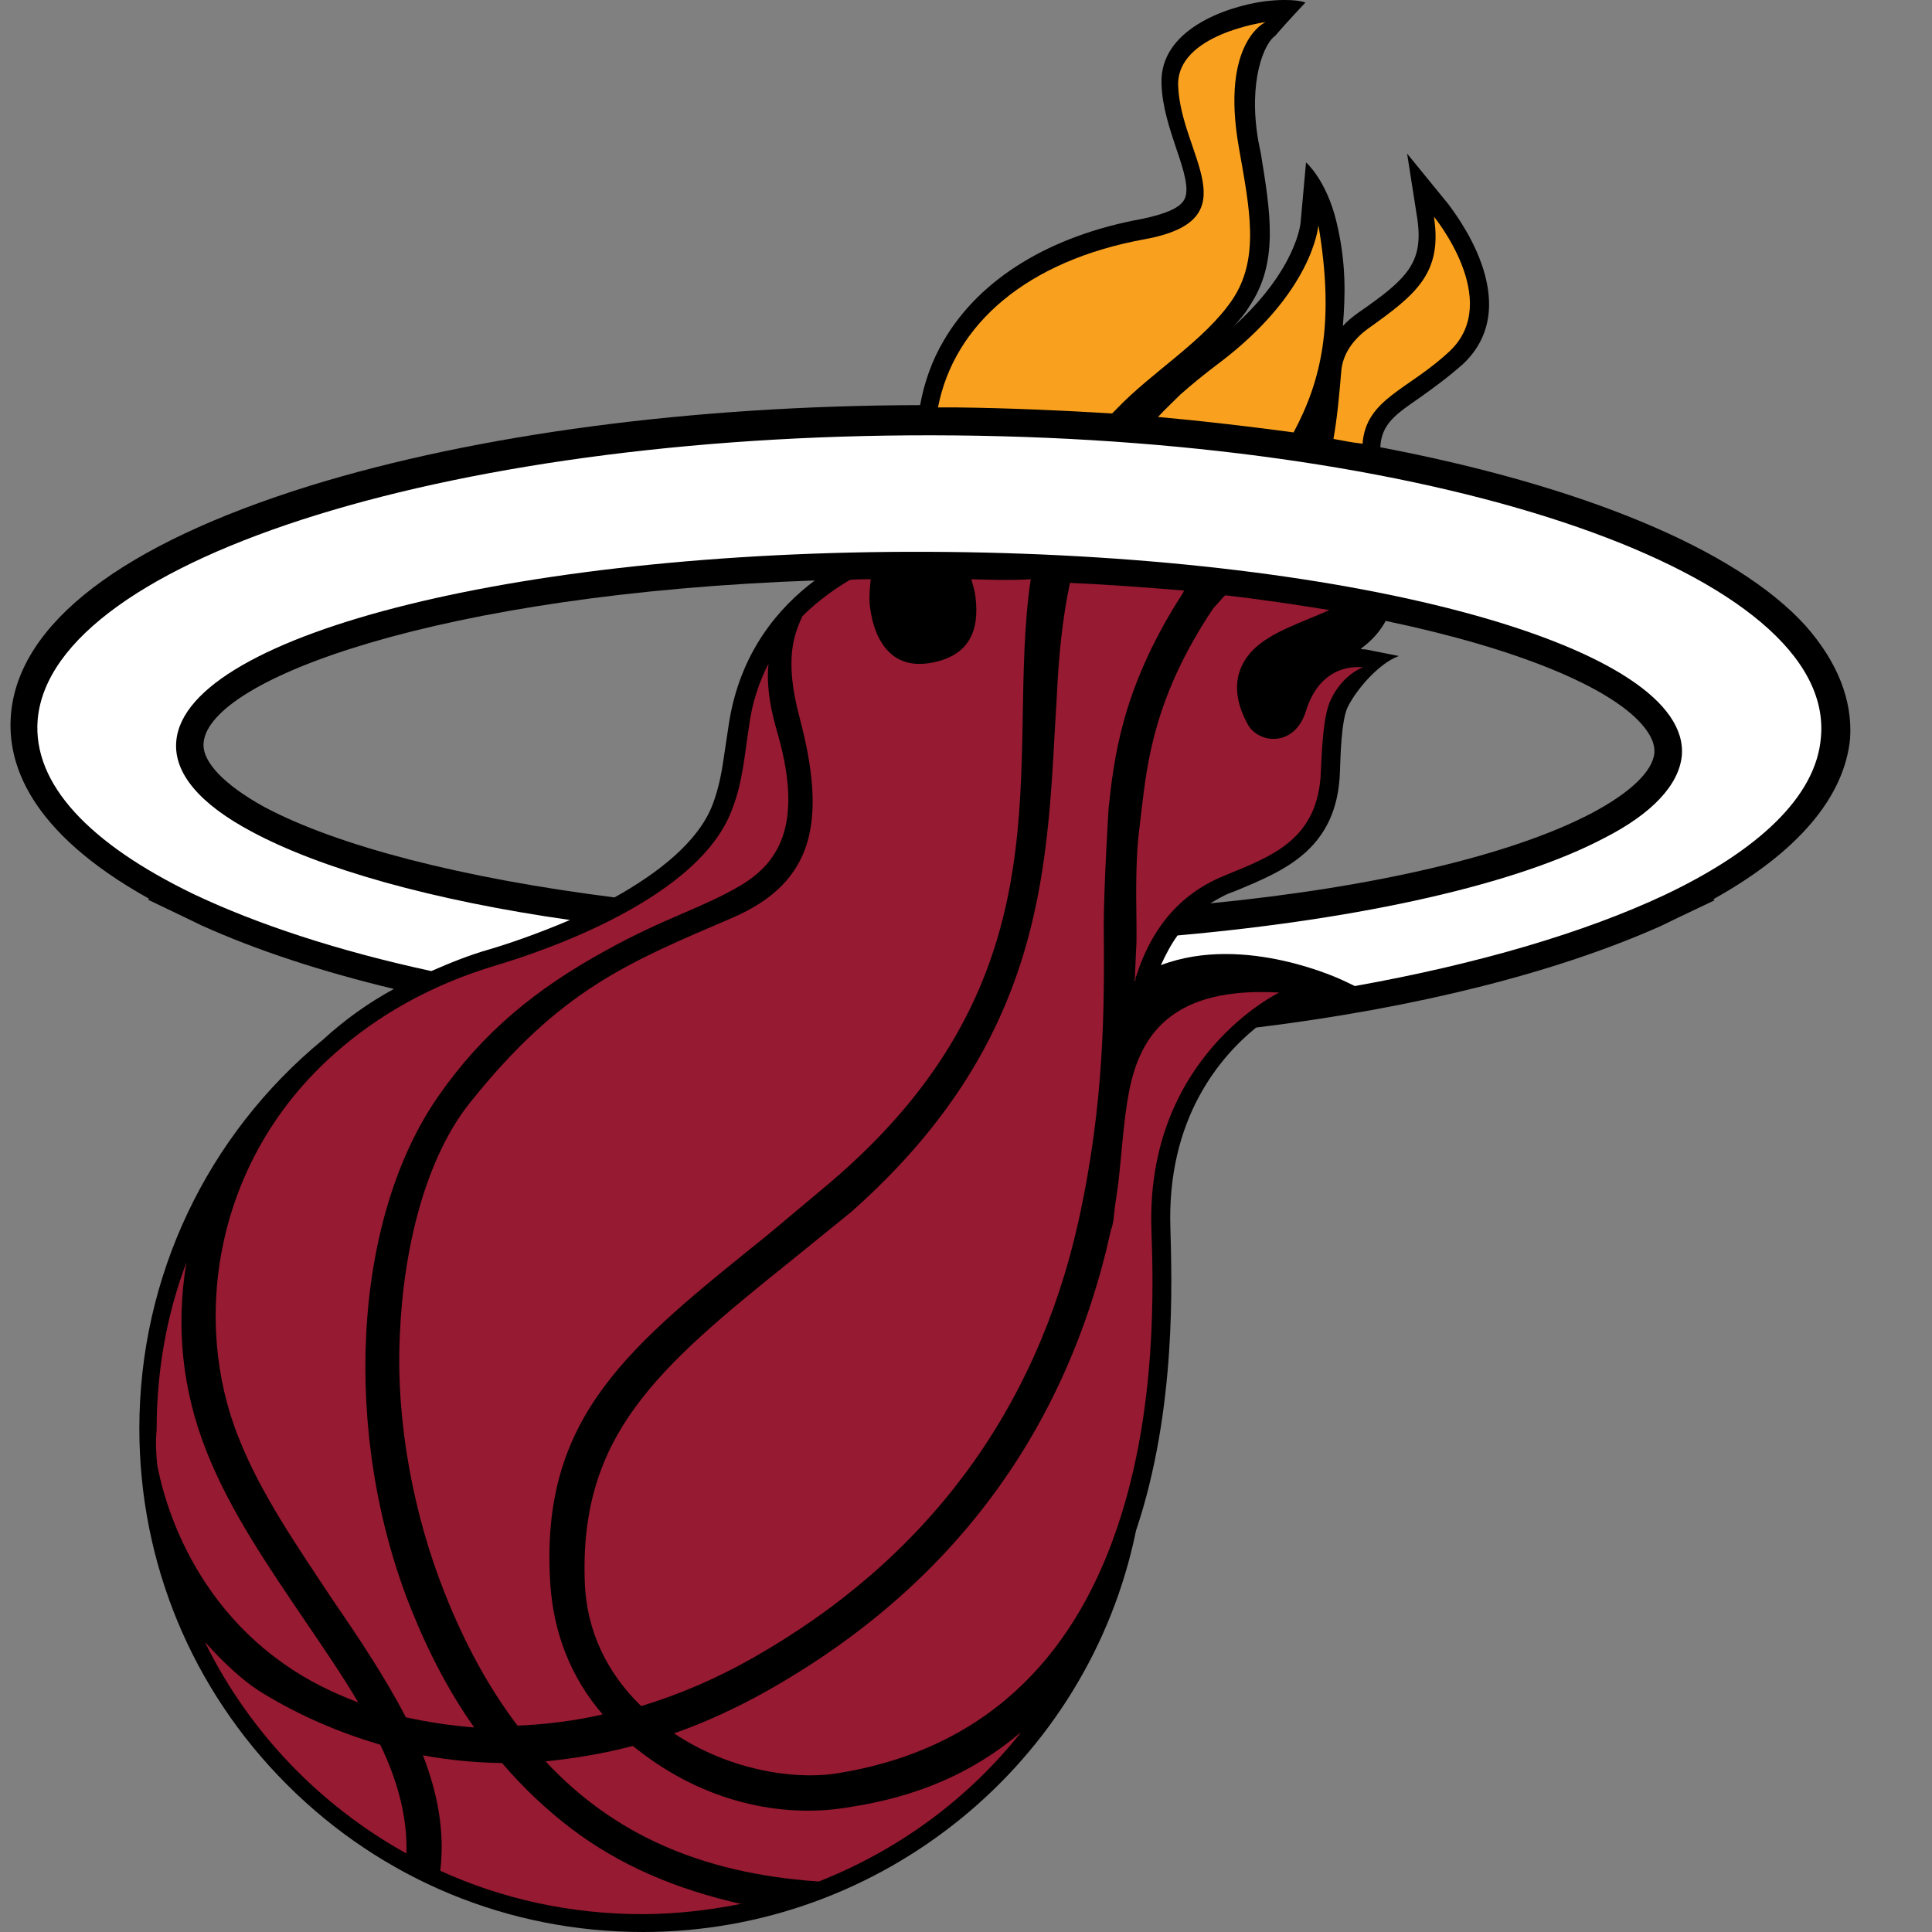 <svg width="16" height="16" viewBox="0 0 16 16" fill="none" xmlns="http://www.w3.org/2000/svg">
<rect x="0" y="0" width="16" height="16" fill="#808080" stroke="none"/>
<g clip-path="url(#clip0_876_2793)">
<path d="M14.952 5.181C14.371 4.541 13.086 4.019 11.431 3.704C11.441 3.512 11.555 3.433 11.761 3.291C11.865 3.217 11.988 3.128 12.116 3.015C12.653 2.508 12.022 1.734 11.998 1.695L11.653 1.272L11.737 1.808C11.791 2.173 11.658 2.306 11.254 2.586C11.205 2.621 11.156 2.66 11.121 2.7C11.141 2.453 11.151 2.178 11.067 1.833C10.983 1.488 10.816 1.345 10.816 1.345L10.771 1.843C10.771 1.848 10.737 2.232 10.22 2.7C10.264 2.65 10.309 2.601 10.343 2.542C10.594 2.178 10.52 1.754 10.442 1.272L10.422 1.173C10.333 0.671 10.471 0.356 10.56 0.297C10.648 0.193 10.811 0.021 10.811 0.021C10.811 0.021 10.722 -0.019 10.471 0.011C10.151 0.055 9.604 0.247 9.619 0.691C9.624 0.883 9.688 1.07 9.742 1.232C9.801 1.405 9.856 1.572 9.806 1.656C9.767 1.725 9.644 1.774 9.457 1.813C8.698 1.951 8.117 2.306 7.817 2.818C7.718 2.985 7.654 3.167 7.62 3.355C5.734 3.359 3.947 3.596 2.563 4.024C1.012 4.507 0.155 5.162 0.091 5.915C0.056 6.314 0.234 6.885 1.233 7.442L1.228 7.452L1.514 7.589L1.667 7.663C2.125 7.87 2.666 8.047 3.262 8.19C3.045 8.308 2.848 8.451 2.676 8.609C1.711 9.402 1.154 10.578 1.154 11.829C1.154 12.942 1.588 13.991 2.376 14.779C3.164 15.567 4.212 16 5.325 16C7.3 16 9.014 14.601 9.408 12.676C9.747 11.667 9.703 10.588 9.693 10.18C9.659 9.254 10.117 8.742 10.402 8.51C11.722 8.348 12.884 8.057 13.756 7.668L13.898 7.599L14.199 7.456L14.189 7.447C14.888 7.058 15.277 6.6 15.322 6.112C15.341 5.797 15.218 5.482 14.952 5.181ZM13.593 5.994C13.711 6.127 13.701 6.211 13.701 6.235C13.687 6.388 13.5 6.565 13.184 6.733C12.52 7.082 11.382 7.348 10.023 7.481C10.082 7.447 10.146 7.407 10.22 7.383L10.245 7.373C10.634 7.21 11.077 7.033 11.097 6.388C11.101 6.289 11.106 5.969 11.161 5.856C11.234 5.708 11.421 5.492 11.584 5.433C11.589 5.433 11.308 5.378 11.308 5.378C11.293 5.378 11.279 5.378 11.269 5.373C11.362 5.305 11.431 5.226 11.476 5.142C12.579 5.373 13.322 5.689 13.593 5.994ZM1.686 6.152C1.731 5.62 3.651 4.916 6.748 4.807C6.458 5.024 6.123 5.398 6.034 6.009L6 6.235C5.98 6.378 5.956 6.521 5.901 6.664C5.783 6.974 5.443 7.235 5.089 7.432C3.838 7.274 2.799 7.008 2.189 6.683C1.859 6.501 1.672 6.309 1.686 6.152Z" fill="black"/>
<path d="M1.302 12.134C1.411 12.686 1.726 13.341 2.351 13.779C2.538 13.912 2.745 14.015 2.967 14.099C2.834 13.873 2.671 13.636 2.514 13.405C2.218 12.967 1.903 12.509 1.711 12.021C1.509 11.514 1.455 10.987 1.544 10.455C1.381 10.884 1.297 11.351 1.297 11.844C1.288 11.938 1.292 12.031 1.302 12.134Z" fill="#961A31"/>
<path d="M1.977 11.908C2.159 12.371 2.464 12.809 2.75 13.242C2.977 13.572 3.193 13.897 3.361 14.222C3.543 14.262 3.735 14.291 3.927 14.306C3.725 14.02 3.553 13.695 3.405 13.326C2.829 11.888 2.913 10.106 3.631 9.077C4.001 8.545 4.444 8.185 5.02 7.87C5.508 7.599 5.818 7.52 6.133 7.333C6.473 7.131 6.655 6.792 6.428 6.033C6.364 5.807 6.35 5.634 6.364 5.497C6.286 5.649 6.227 5.822 6.202 6.023C6.167 6.24 6.153 6.477 6.059 6.713C5.759 7.501 4.306 7.934 4.114 7.993C3.563 8.156 3.119 8.417 2.775 8.722C1.765 9.613 1.588 10.943 1.977 11.908Z" fill="#961A31"/>
<path d="M8.044 4.797C8.058 4.847 8.073 4.896 8.078 4.94C8.113 5.216 8.034 5.438 7.694 5.492C7.344 5.546 7.226 5.245 7.202 4.999C7.197 4.911 7.207 4.842 7.211 4.797C7.152 4.797 7.098 4.797 7.039 4.802C6.931 4.866 6.783 4.965 6.645 5.103C6.576 5.255 6.493 5.457 6.621 5.94C6.847 6.792 6.749 7.304 6.069 7.599C5.197 7.973 4.641 8.195 3.893 9.131C3.533 9.579 3.341 10.317 3.311 11.061C3.277 11.785 3.43 12.558 3.681 13.188C3.848 13.612 4.05 13.981 4.286 14.291C4.518 14.281 4.759 14.252 4.991 14.198C4.73 13.897 4.582 13.523 4.557 13.11C4.469 11.726 5.212 11.15 6.355 10.229L6.867 9.8C8.91 8.067 8.315 6.304 8.536 4.797C8.379 4.807 8.211 4.802 8.044 4.797Z" fill="#961A31"/>
<path d="M8.861 4.827C8.797 5.127 8.767 5.442 8.752 5.767C8.669 7.082 8.713 8.564 7.049 10.037L6.546 10.445C5.433 11.337 4.798 11.893 4.843 13.105C4.857 13.503 5.025 13.853 5.31 14.129C5.621 14.035 5.931 13.902 6.226 13.735C7.674 12.917 8.58 11.686 8.93 10.12C9.151 9.126 9.146 8.318 9.141 7.668C9.141 7.338 9.181 6.693 9.181 6.693C9.225 6.284 9.289 5.718 9.762 4.965C9.777 4.94 9.796 4.916 9.806 4.891C9.506 4.866 9.191 4.842 8.861 4.827Z" fill="#961A31"/>
<path d="M9.349 9.047C9.304 9.283 9.29 9.549 9.26 9.81C9.245 9.909 9.23 10.007 9.221 10.106C9.216 10.135 9.211 10.16 9.201 10.184C8.836 11.844 7.891 13.129 6.374 13.991C6.113 14.139 5.847 14.262 5.582 14.355C6.025 14.651 6.547 14.739 6.906 14.69C8.27 14.483 8.935 13.597 9.255 12.642C9.585 11.667 9.55 10.623 9.536 10.194C9.482 8.752 10.594 8.22 10.594 8.22C9.728 8.17 9.442 8.55 9.349 9.047Z" fill="#961A31"/>
<path d="M8.437 14.36C7.881 14.828 7.28 14.927 7.004 14.971C6.468 15.055 5.832 14.927 5.271 14.483C5.261 14.473 5.251 14.469 5.241 14.459C5 14.523 4.759 14.562 4.518 14.587C5.069 15.178 5.788 15.512 6.768 15.581H6.783C7.443 15.32 8.019 14.897 8.457 14.345C8.45 14.352 8.444 14.357 8.437 14.36Z" fill="#961A31"/>
<path d="M3.366 15.35C3.375 15.05 3.292 14.744 3.149 14.449C2.814 14.35 2.489 14.213 2.174 14.021C1.997 13.912 1.834 13.75 1.696 13.597C2.061 14.341 2.647 14.951 3.366 15.35Z" fill="#961A31"/>
<path d="M6.143 15.769C5.596 15.646 5.133 15.448 4.73 15.143C4.518 14.981 4.331 14.803 4.158 14.601C3.937 14.597 3.72 14.577 3.503 14.537C3.622 14.848 3.686 15.163 3.646 15.493C4.153 15.724 4.72 15.852 5.316 15.852C5.606 15.852 5.882 15.818 6.153 15.764C6.149 15.767 6.146 15.769 6.143 15.769Z" fill="#961A31"/>
<path d="M10.816 5.886C10.722 6.196 10.412 6.161 10.328 5.989C10.185 5.723 10.239 5.516 10.387 5.373C10.535 5.231 10.776 5.157 11.008 5.053H11.013C10.742 5.009 10.456 4.965 10.146 4.93L10.131 4.945C10.102 4.98 10.077 5.004 10.047 5.039C9.56 5.767 9.501 6.309 9.452 6.723L9.437 6.851C9.407 7.072 9.407 7.343 9.412 7.663V7.796C9.407 7.905 9.402 8.018 9.397 8.126H9.402C9.407 8.082 9.407 8.067 9.407 8.092C9.545 7.658 9.796 7.387 10.156 7.245C10.54 7.087 10.919 6.949 10.939 6.388C10.949 6.156 10.963 5.92 11.018 5.802C11.116 5.585 11.288 5.526 11.288 5.526C11.111 5.511 10.909 5.59 10.816 5.886Z" fill="#961A31"/>
<path d="M11.284 3.675C11.313 3.3 11.663 3.231 12.008 2.906C12.446 2.488 11.875 1.794 11.875 1.794C11.948 2.261 11.727 2.439 11.333 2.719C11.21 2.808 11.116 2.931 11.107 3.084C11.092 3.256 11.077 3.443 11.043 3.635C11.121 3.65 11.2 3.665 11.284 3.675Z" fill="#F9A11E"/>
<path d="M10.072 3.025C9.969 3.103 9.866 3.187 9.777 3.266C9.713 3.33 9.649 3.389 9.59 3.453C9.974 3.488 10.348 3.532 10.713 3.581C10.939 3.158 11.057 2.685 10.919 1.867C10.915 1.872 10.88 2.424 10.072 3.025Z" fill="#F9A11E"/>
<path d="M7.915 3.374C8.354 3.379 8.792 3.399 9.21 3.424C9.225 3.409 9.24 3.394 9.25 3.384C9.535 3.084 9.974 2.823 10.205 2.483C10.437 2.138 10.348 1.725 10.259 1.217C10.107 0.346 10.481 0.183 10.481 0.183C10.481 0.183 9.742 0.282 9.757 0.71C9.777 1.281 10.368 1.818 9.481 1.981C8.506 2.158 7.901 2.685 7.768 3.374C7.817 3.374 7.861 3.374 7.915 3.374Z" fill="#F9A11E"/>
<path d="M7.911 3.606C3.833 3.566 0.431 4.615 0.312 5.959C0.268 6.496 0.746 6.989 1.598 7.402C2.125 7.653 2.799 7.875 3.572 8.042C3.73 7.973 3.887 7.909 4.06 7.86C4.193 7.821 4.444 7.737 4.72 7.619C3.577 7.456 2.656 7.195 2.08 6.885C1.657 6.659 1.435 6.403 1.46 6.137C1.539 5.241 4.395 4.536 7.837 4.571C11.279 4.605 14.007 5.364 13.928 6.26C13.903 6.501 13.682 6.738 13.288 6.939C12.569 7.319 11.298 7.609 9.752 7.747C9.698 7.821 9.654 7.905 9.614 7.993C10.313 7.727 11.126 8.121 11.126 8.121C11.126 8.121 11.18 8.146 11.22 8.166C12.244 7.983 13.125 7.722 13.785 7.412C14.563 7.043 15.041 6.595 15.08 6.107C15.203 4.763 11.988 3.645 7.911 3.606Z" fill="white"/>
</g>
<defs>
<clipPath id="clip0_876_2793">
<rect width="15.237" height="16" fill="white" transform="translate(0.087)"/>
</clipPath>
</defs>
</svg>
